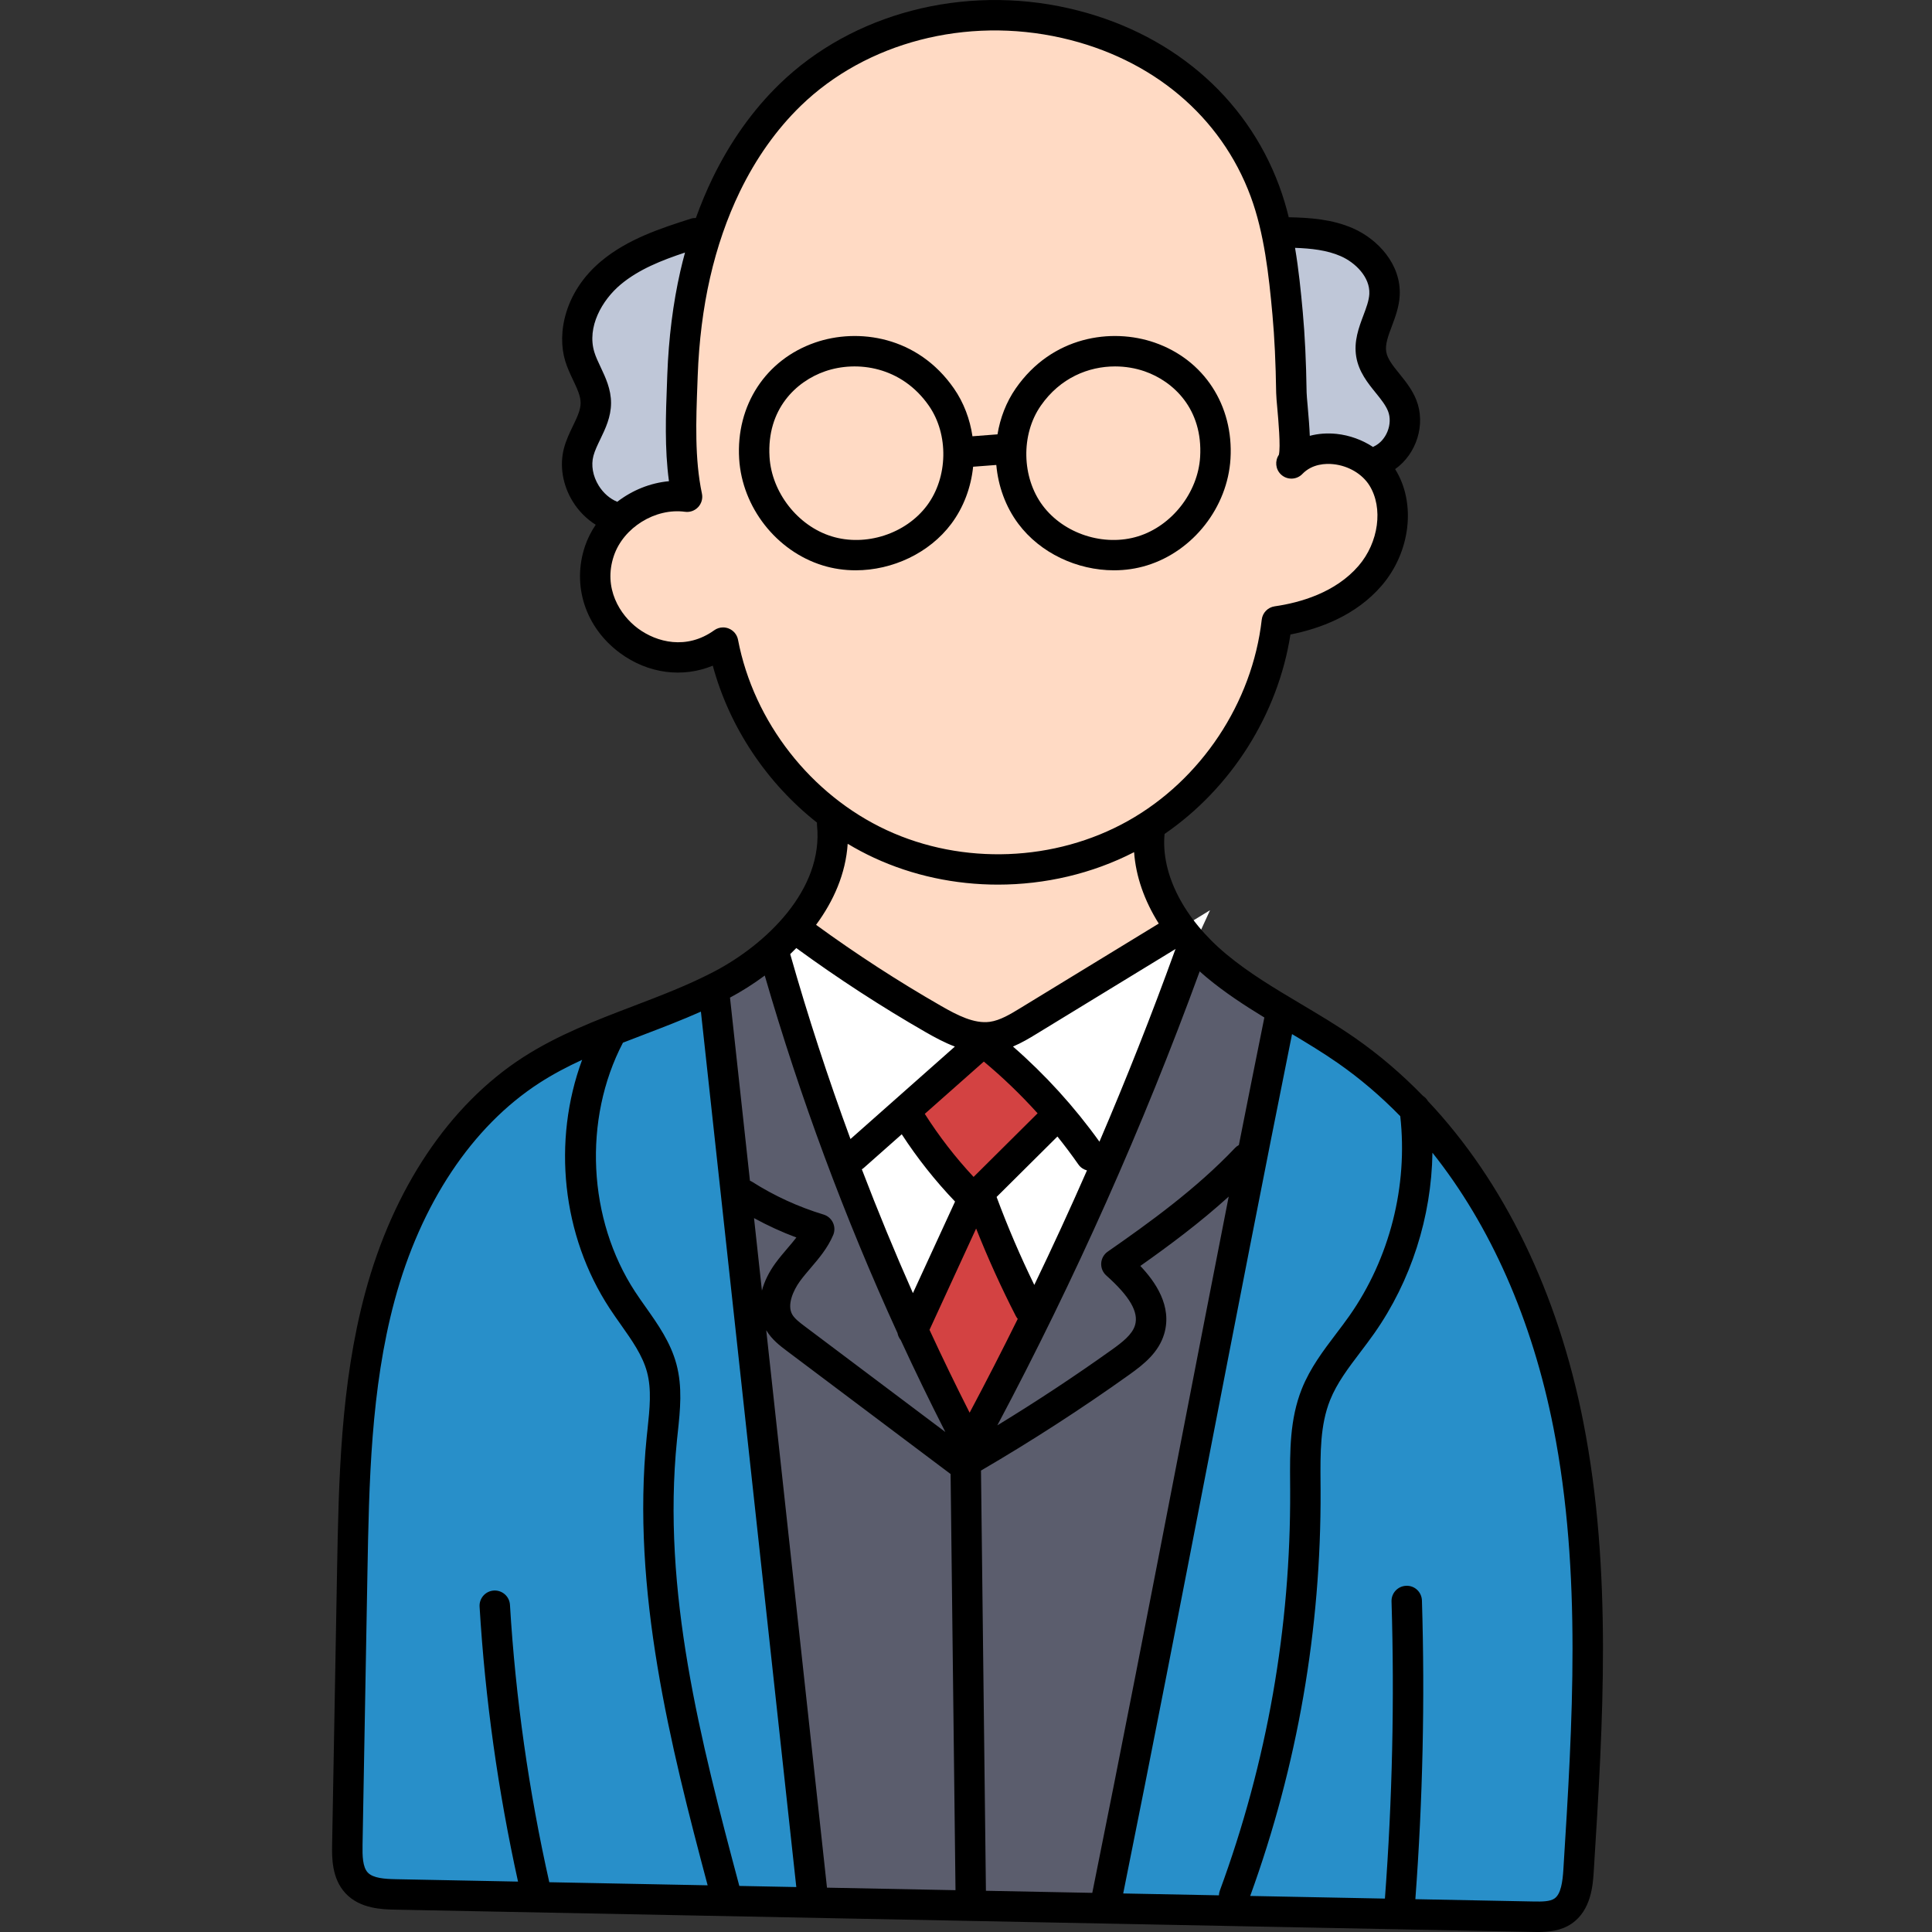 <svg height="512pt" viewBox="-88 0 512 512.002" width="512pt" xmlns="http://www.w3.org/2000/svg"><rect x="-88" y="0" width="512" height="512.002" fill="#333333" stroke="none"/><path d="m273.672 121.797c-2.383-1.566-5.113-2.543-7.887-2.828-.602-.062-1.195-.094-1.781-.094-1.34 0-2.645.164-3.871.492l-4.844 1.285-.18-5.008c-.07-1.918-.238-4.301-.547-7.727-.168-1.785-.285-3.109-.297-3.844-.129-8.242-.449-14.918-1.004-21.012-.453-5.059-1.043-10.996-2.004-16.727l-.809-4.828 4.898.172c4.191.148 9.086.566 13.613 2.555 5.18 2.289 10.246 7.457 9.918 13.859-.125 2.41-1.031 4.816-1.832 6.938-1.078 2.852-2.191 5.797-1.688 8.828.488 2.973 2.434 5.383 4.316 7.711l.09.113c1.449 1.793 2.945 3.645 3.789 5.789 2.102 5.262-.543 11.98-5.668 14.43-.078.043-.156.086-.234.125l-2.055 1.027zm0 0" fill="#bfc7d8"/><path d="m74.066 136.684c-2.734-1.113-5.152-3.211-6.816-5.902-2.129-3.449-2.801-7.461-1.848-11.012.445-1.688 1.227-3.32 1.98-4.898l.09-.191c1.219-2.527 2.453-5.094 2.461-7.859.008-2.773-1.207-5.348-2.383-7.836-.691-1.449-1.402-2.949-1.875-4.52-2.547-8.375 2.285-17.141 8.207-22.109 5.402-4.527 12.031-7.105 18.391-9.223l7.062-2.344-1.938 7.184c-.492 1.82-.875 3.34-1.203 4.781-1.875 8.238-3.004 17.227-3.352 26.715l-.082 1.938c-.32 8.438-.652 17.176.484 25.574l.566 4.145-4.168.379c-4.102.371-8.227 2.02-11.625 4.645l-1.82 1.406zm0 0" fill="#bfc7d8"/><path d="m200.113 304.891c-6.473-9.023-13.977-17.281-22.297-24.535l-4.855-4.234 5.945-2.477c1.98-.82 3.824-1.922 5.695-3.07l48.074-29.355-5.465 11.91c-.039.078-.078.16-.117.242-6.105 16.887-12.852 33.957-20.051 50.766l-2.797 6.516zm0 0" fill="#fff"/><path d="m182.512 342.285c-3.766-7.715-7.18-15.684-10.148-23.688l-.895-2.41 21.086-20.969 2.785 3.461c2.031 2.523 3.961 5.094 5.734 7.645l4.5 1.207-1.848 4.258c-4.473 10.168-9.188 20.422-14.016 30.473l-3.578 7.445zm0 0" fill="#fff"/><path d="m150.277 344.312c-4.777-10.766-9.359-21.867-13.617-33.004l-1.211-3.168 2.848-1.668 13.504-11.957 2.527 3.895c3.988 6.137 8.582 11.938 13.656 17.246l1.883 1.965-15.996 34.785zm0 0" fill="#fff"/><path d="m133.633 303.242c-5.992-16.277-11.395-32.863-16.066-49.301l-.656-2.309 1.73-1.668c.523-.5 1.027-1.004 1.531-1.52l2.422-2.465 2.789 2.035c11.023 8.043 22.469 15.48 34.016 22.102 2.066 1.188 4.523 2.527 7.066 3.484l6.211 2.34-37.02 32.793zm0 0" fill="#fff"/><path d="m167.094 314.629c-4.977-5.324-9.48-11.148-13.387-17.309l-1.824-2.875 20.762-18.387 2.641 2.195c5.125 4.266 10.059 9.012 14.66 14.102l2.559 2.832-22.594 22.457zm0 0" fill="#d34242"/><path d="m165.398 376.199c-3.605-7.117-7.207-14.547-10.703-22.09l-.777-1.676 17.039-37.008 3.445 8.676c3.102 7.809 6.586 15.484 10.359 22.828l1.648 2-1.109 2.363c-4.273 8.621-8.578 17.023-12.805 24.973l-3.617 6.805zm0 0" fill="#d34242"/><path d="m319.531 507.93c-.395 0-.801-.004-1.215-.012l-35.523-.691.312-4.215c1.945-26.16 2.527-52.648 1.73-78.73.742 26.309.148 52.945-1.832 79.172l-.285 3.77-45.059-.883 1.902-5.254c12.375-34.148 18.57-69.836 18.414-106.078l-.023-2.203c-.051-8.199-.102-15.941 2.816-23.242 2.016-5.023 5.352-9.422 8.578-13.672 1.297-1.711 2.465-3.258 3.598-4.867 9.207-13.117 14.422-29.316 14.668-45.605l.172-11.176 6.957 8.75c15.82 19.883 27.191 45.707 32.875 74.68 7.637 38.914 5.129 79.035 2.703 117.836-.258 4.148-.809 8.664-4.129 10.934-1.93 1.309-4.344 1.488-6.66 1.488zm0 0" fill="#288fc9"/><path d="m234.945 506.289-30.148-.594.945-4.695c7.758-38.43 15.68-79.285 22.664-115.332 7.477-38.594 14.789-76.23 22.078-112.41l1.113-5.535 4.855 2.891c3.812 2.273 8.227 4.938 12.348 7.805 6.031 4.199 11.801 9.105 17.148 14.59l.957.984.152 1.363c2.176 19.426-2.988 39.707-14.168 55.641-1.141 1.621-2.312 3.164-3.551 4.797-3.273 4.316-6.605 8.711-8.621 13.742-2.941 7.348-2.883 15.5-2.824 23.387l.012 2.078c.16 36.797-6.195 72.953-18.898 107.461l-.184 3.887zm0 0" fill="#288fc9"/><path d="m104.836 503.742-.777-2.91c-9.762-36.613-20.832-78.105-16.621-119.625.035-.422.086-.891.137-1.355l.074-.676c.617-5.797 1.199-11.258-.254-16.652-1.367-5.066-4.332-9.273-7.473-13.73-.938-1.316-1.977-2.781-2.953-4.273-13.312-20.34-14.691-48.492-3.43-70.051l.695-1.336 1.406-.543c1.863-.723 3.738-1.441 5.641-2.176 4.957-1.895 9.984-3.816 14.84-5.973l5.008-2.223 26.375 241.957zm0 0" fill="#288fc9"/><path d="m54.359 502.746-.688-3.059c-5.492-24.402-9.031-49.355-10.52-74.16 1.387 24.148 4.785 48.457 10.039 72.262l1.094 4.961-37.328-.742c-3.902-.074-7.922-.371-10.414-3.035-2.406-2.586-2.531-6.449-2.457-10.184l1.289-71.801c.438-24.285.887-49.398 7.328-73.336 7.168-26.66 21.418-47.984 40.121-60.055 3.426-2.199 7.27-4.281 11.77-6.367l8.785-4.078-3.352 9.09c-7.531 20.43-4.895 44.309 6.887 62.316.902 1.371 1.887 2.773 2.898 4.203 3.016 4.262 6.133 8.672 7.512 13.773 1.465 5.406.852 11.109.258 16.621l-.219 2.043c-4.188 41.43 7.5 85.34 16.035 117.398l1.367 5.133zm0 0" fill="#288fc9"/><g fill="#5b5d6d"><path d="m172.773 375.863c20.445-38.469 38.414-78.781 53.406-119.816l2.035-5.574 4.402 3.98c.586.531 1.184 1.051 1.801 1.574 4.828 4.012 10.16 7.414 14.734 10.211l2.387 1.457-.555 2.746c-2.246 11.152-4.496 22.438-6.746 33.777l-.367 1.844-1.652.898c-10.527 11.109-23.266 20.293-34.379 28.02 5.125 4.617 10.758 10.711 8.789 17.348-1.102 3.699-4.27 6.207-7.695 8.656-9.883 7.051-20.16 13.836-30.543 20.172l-12.473 7.602zm0 0"/><path d="m201.406 505.629-32.074-.625-1.383-117.566 2.008-1.172c13.453-7.863 26.582-16.352 39.016-25.23 3.438-2.453 6.617-4.965 7.719-8.691 1.266-4.262-.547-9.004-5.387-14.102l-3.184-3.352 3.773-2.668c7.031-4.977 15.266-11.016 23.043-18.074l8.945-8.125-2.332 11.855c-4.547 23.125-9.02 46.164-13.207 67.781-7.008 36.152-14.949 77.117-22.859 116.297l-.004 3.742zm0 0"/><path d="m127.57 504.18-16.48-151.227 7.418-2.473c1.078 1.82 2.84 3.145 4.391 4.312l43.062 32.371 1.906.973.051 2.426 1.344 114.438zm0 0"/><path d="m122.941 354.746c-1.598-1.195-3.41-2.555-4.48-4.438-2.934-5.215 1.031-11.391 2.316-13.16.875-1.199 1.809-2.297 2.793-3.457l.203-.238c2.125-2.492 4.117-4.824 5.355-7.719-6.992-2.141-13.676-5.199-19.887-9.129l-2.211-.93-.262-2.344-5.586-51.223 2.391-1.27c2.984-1.59 5.914-3.449 8.707-5.52l4.621-3.438 1.605 5.531c9.312 32.121 21.082 63.812 34.977 94.203l.215.465.086.508.32.391.234.473c3.676 7.977 7.629 16.129 11.75 24.23l-5.969 5.012zm0 0"/><path d="m109.938 342.453-2.918-26.832 6.727 3.68c3.527 1.93 7.125 3.578 10.695 4.898l5.094 1.883-3.309 4.305c-.684.891-1.418 1.754-2.125 2.59l-.352.414c-.973 1.137-2.055 2.402-3.012 3.715-1.43 1.965-2.426 3.969-2.961 5.953zm0 0"/></g><path d="m207.09 147.098c-8.609 0-17.027-4.113-21.973-10.734-6.559-8.77-6.816-22.141-.598-31.105 5.348-7.719 13.727-12.148 22.984-12.148 3.152 0 6.227.508 9.133 1.508 9.008 3.121 18.305 11.777 17.398 26.727-.664 11.012-8.762 21.363-19.25 24.609-2.449.758-5.043 1.145-7.695 1.145zm0 0" fill="#ffdac4"/><path d="m138.891 147.098c-2.652 0-5.246-.387-7.703-1.148-10.48-3.238-18.578-13.59-19.246-24.609-.039-.559-.055-1.172-.055-1.949 0-13.805 9.012-21.848 17.449-24.77 2.902-1.004 5.977-1.512 9.133-1.512 9.25 0 17.629 4.43 22.992 12.148 6.219 8.965 5.957 22.336-.605 31.109-4.949 6.617-13.367 10.73-21.965 10.73zm0 0" fill="#ffdac4"/><path d="m176.469 230.387c-10.848 0-21.625-2.34-31.168-6.77-21.258-9.871-37.215-30.305-41.645-53.32-3.684 2.586-7.676 3.902-11.918 3.902-4.543 0-9.176-1.574-13.051-4.434-5.844-4.336-11.387-13.148-7.801-23.75 2.844-8.414 11.504-14.523 20.59-14.523.871 0 1.742.059 2.594.172-2.016-9.742-1.625-20.133-1.246-30.184l.074-2.008c.348-9.457 1.477-18.441 3.355-26.711 1.941-8.512 4.703-16.496 8.211-23.727 4.496-9.277 10.199-17.305 16.953-23.855 13.82-13.422 33.582-21.121 54.215-21.121 6.262 0 12.539.703 18.656 2.09 25.277 5.727 44.566 21.965 52.918 44.555 3.758 10.184 5.02 21.574 5.992 32.367.551 6.082.871 12.758 1.004 21.004.008.723.121 2.02.254 3.523l.031.344c.875 9.445.664 12.094.309 13.543l-.172.699-.406.602.027-.027.078.004c2.395-2.48 5.754-3.824 9.668-3.824.598 0 1.199.031 1.793.098 5.18.547 9.984 3.418 12.531 7.5 4.656 7.492 3.285 18.438-3.254 26.027-6.941 8.055-17.258 11.016-24.691 12.078-2.664 23.312-17.012 44.906-37.461 56.379-10.914 6.129-23.516 9.367-36.441 9.367zm3.551-107.523c.449 5.047 2.195 9.73 5.047 13.539 4.949 6.625 13.438 10.734 22.148 10.734 2.613 0 5.164-.379 7.586-1.129 10.684-3.309 18.621-13.449 19.301-24.66.75-12.34-6.098-22.852-17.438-26.789-2.867-.992-6.047-1.52-9.191-1.52-5.438 0-15.652 1.586-23.012 12.188-2.082 3-3.523 6.645-4.168 10.535l-.516 3.094-13.473 1.035-.547-3.688c-.598-4.039-2.066-7.832-4.246-10.973-7.355-10.605-17.57-12.191-23.004-12.191-3.145 0-6.324.523-9.195 1.52-11.34 3.934-18.184 14.449-17.434 26.789.328 5.402 2.43 10.832 5.918 15.285 3.492 4.461 8.238 7.789 13.367 9.375 2.434.75 4.988 1.129 7.602 1.129 8.703 0 17.191-4.113 22.148-10.734 2.758-3.688 4.488-8.23 5.004-13.133l.348-3.312 13.402-1.027zm0 0" fill="#ffdac4"/><path d="m173.012 274.875c-4.797 0-9.344-2.379-13.59-4.816-11.465-6.582-22.742-13.895-33.512-21.734l-3.25-2.367 2.387-3.238c4.625-6.277 7.184-12.793 7.605-19.363l.422-6.551 5.629 3.375c2.184 1.312 4.395 2.484 6.57 3.488 9.523 4.426 20.281 6.762 31.113 6.762 12.117 0 23.965-2.82 34.34-8.156l5.395-2.773.426 6.051c.398 5.703 2.395 11.449 5.926 17.074l2.152 3.43-40.047 24.461c-2.895 1.77-6.152 3.762-9.742 4.242-.582.078-1.203.117-1.824.117zm0 0" fill="#ffdac4"/><path d="m164.113 138.801c3.289-4.402 5.215-9.684 5.777-15.113l6.141-.469c.5 5.59 2.445 11.055 5.832 15.582 5.824 7.793 15.613 12.336 25.352 12.336 2.969 0 5.93-.422 8.773-1.305 12.234-3.789 21.324-15.402 22.105-28.242.859-14.176-7.035-26.27-20.117-30.805-11.383-3.945-27.172-1.715-36.801 12.16-2.52 3.633-4.113 7.82-4.828 12.16l-6.633.512c-.668-4.523-2.293-8.895-4.914-12.672-9.629-13.875-25.418-16.105-36.797-12.16-13.086 4.535-20.98 16.629-20.117 30.805v.004c.781 12.836 9.867 24.449 22.102 28.238 2.844.883 5.805 1.305 8.773 1.305 9.734 0 19.527-4.547 25.352-12.336zm23.688-31.258c5.18-7.461 12.715-10.438 19.703-10.438 2.754 0 5.426.465 7.832 1.297 7.613 2.641 15.48 9.988 14.711 22.699-.574 9.41-7.488 18.254-16.441 21.031-9.023 2.793-19.656-.637-25.285-8.16-5.578-7.457-5.801-18.82-.52-26.43zm-55.43 34.586c-8.953-2.773-15.867-11.617-16.438-21.027-.773-12.711 7.094-20.059 14.711-22.699 8.504-2.945 20.312-1.266 27.531 9.141 5.281 7.609 5.059 18.973-.52 26.43-5.629 7.523-16.262 10.957-25.285 8.156zm0 0"/><path d="m331.605 376.891c-6.75-34.398-21.086-63.773-41.18-85.082-.324-.574-.789-1.047-1.332-1.398-5.574-5.738-11.574-10.875-17.973-15.332-4.656-3.242-9.562-6.16-14.305-8.98-7.09-4.219-13.785-8.203-19.824-13.219-11.211-9.324-17.336-21.203-16.375-31.773.004-.035-.004-.066 0-.098 17.656-12.125 30.066-31.68 33.363-52.863 7.742-1.52 17.336-5.012 24.164-12.934 7.668-8.91 9.195-21.867 3.621-30.82-.012-.023-.031-.043-.043-.066 5.645-3.992 8.207-11.836 5.602-18.371-1.086-2.73-2.883-4.953-4.469-6.914-1.699-2.102-3.168-3.918-3.488-5.836-.32-1.945.516-4.168 1.48-6.742.91-2.418 1.941-5.16 2.094-8.168.414-8.328-5.895-14.926-12.332-17.766-5.578-2.465-11.574-2.844-17.074-2.957-.695-2.812-1.52-5.578-2.516-8.273-8.836-23.902-29.188-41.07-55.832-47.113-27.973-6.34-57.32 1.355-76.598 20.078-7.098 6.895-13.074 15.301-17.777 25-1.625 3.355-3.086 6.867-4.395 10.5-.426-.004-.855.035-1.281.172-7.863 2.516-16.777 5.363-23.867 11.312-9.633 8.086-11.703 19.09-9.48 26.406.555 1.828 1.332 3.469 2.086 5.062 1.074 2.273 2.004 4.234 1.996 6.09-.008 1.863-.949 3.824-2.047 6.094-.875 1.816-1.781 3.695-2.352 5.832-1.234 4.629-.387 9.801 2.324 14.191 1.574 2.547 3.676 4.633 6.074 6.141-1.176 1.746-2.145 3.633-2.828 5.652-3.531 10.434.09 21.547 9.227 28.312 7.465 5.527 16.641 6.672 24.629 3.379 4.414 16.348 14.332 31.117 27.617 41.594-.012.223-.023.449.004.676 1.773 17.172-13.586 31.641-27.277 38.809-6.793 3.559-14.219 6.395-21.402 9.137-9.855 3.762-20.043 7.648-29.215 13.566-19.551 12.617-34.41 34.781-41.848 62.406-6.566 24.41-7.023 49.781-7.465 74.32l-1.293 71.809c-.062 3.383-.164 9.047 3.551 13.023 3.875 4.145 9.777 4.262 13.301 4.332l301.355 5.906c.438.008.914.02 1.418.02 2.617 0 5.973-.258 8.828-2.199 5.246-3.57 5.668-10.316 5.895-13.945 2.449-39.094 4.98-79.516-2.762-118.969zm-65.094-95.195c5.891 4.102 11.422 8.828 16.574 14.105 2.07 18.48-2.789 37.676-13.473 52.895-1.113 1.586-2.277 3.117-3.508 4.742-3.391 4.473-6.895 9.094-9.102 14.613-3.23 8.07-3.168 16.621-3.109 24.895l.012 2.074c.16 36.305-6.113 71.988-18.652 106.059-.148.398-.207.805-.227 1.207l-25.367-.496c7.664-37.949 15.293-77.293 22.672-115.355 7.188-37.082 14.613-75.363 22.074-112.387 4.078 2.434 8.23 4.949 12.105 7.648zm-135.352 218.555-16.098-147.73c1.477 2.484 3.664 4.137 5.434 5.469l43.301 32.551c.039.027.082.047.121.074l1.301 110.305zm-16.492-241.723c9.379 32.352 21.156 64.09 35.18 94.754.121.68.422 1.312.859 1.852 3.781 8.203 7.723 16.324 11.82 24.363l-37.184-27.953c-1.355-1.016-2.758-2.07-3.406-3.219-1.402-2.484.242-6.305 2.078-8.824.844-1.152 1.801-2.273 2.812-3.461 2.211-2.59 4.5-5.273 5.973-8.73.449-1.051.43-2.246-.055-3.285-.484-1.035-1.387-1.82-2.484-2.152-6.68-2.027-13.059-4.949-18.953-8.691-.18-.117-.371-.199-.566-.281l-5.285-48.523c3.059-1.637 6.18-3.598 9.211-5.848zm8.359-7.281c11.016 8.047 22.562 15.559 34.379 22.34 2.371 1.359 4.938 2.742 7.648 3.766l-27.668 24.504c-5.941-16.137-11.281-32.492-15.973-49.008.547-.523 1.082-1.059 1.613-1.602zm35.301 101.18 12.355-26.852c3.133 7.887 6.656 15.66 10.52 23.188.141.277.316.523.512.754-4.137 8.359-8.383 16.656-12.754 24.867-3.672-7.25-7.219-14.57-10.633-21.957zm-17.93-42.543c.164-.105.324-.211.473-.344l10.102-8.945c4.141 6.367 8.879 12.34 14.125 17.832l-11.164 24.266c-4.793-10.812-9.309-21.758-13.535-32.809zm46.578-14.844-16.965 16.859c-4.812-5.156-9.148-10.762-12.934-16.715l15.648-13.855c5.078 4.23 9.832 8.816 14.25 13.711zm-.875 45.484c-3.711-7.594-7.055-15.41-9.992-23.316l16.121-16.02c1.934 2.406 3.789 4.883 5.566 7.422.562.809 1.379 1.328 2.262 1.566-4.473 10.199-9.129 20.32-13.957 30.348zm17.262-37.965c-6.648-9.27-14.332-17.723-22.914-25.215 2.328-.977 4.422-2.246 6.246-3.359l36.879-22.52c-.062.129-.137.25-.188.391-6.164 17.051-12.855 33.973-20.023 50.703zm-80.312 25.391c-.727.945-1.535 1.891-2.359 2.859-1.062 1.246-2.164 2.535-3.188 3.938-1.742 2.387-2.938 4.855-3.586 7.273l-2.094-19.207c3.617 1.977 7.363 3.703 11.227 5.137zm48.922 61.766c13.438-7.84 26.66-16.387 39.316-25.422 3.871-2.766 7.773-5.875 9.238-10.809 2.18-7.348-2.371-13.836-6.328-17.996 7.641-5.395 15.801-11.461 23.422-18.379-4.457 22.68-8.875 45.453-13.207 67.789-7.461 38.488-15.176 78.285-22.922 116.609-.008.043-.004.082-.012.121l-28.199-.551zm75.094-120.066c-2.254 11.164-4.508 22.449-6.75 33.789-.348.195-.684.43-.973.734-10.305 10.879-22.844 19.914-33.789 27.527-1.016.703-1.648 1.836-1.723 3.066s.422 2.43 1.344 3.25c6.223 5.543 8.645 9.73 7.621 13.172-.738 2.484-3.352 4.512-6.191 6.539-9.809 7.004-19.969 13.707-30.301 20.012 20.582-38.723 38.594-79.148 53.629-120.32.625.559 1.25 1.117 1.906 1.66 4.797 3.988 10.004 7.383 15.227 10.57zm20.285-201.746c3.789 1.672 7.758 5.508 7.535 9.988-.086 1.75-.816 3.684-1.586 5.73-1.199 3.199-2.562 6.82-1.887 10.898.664 4.016 3.059 6.977 5.172 9.586 1.344 1.664 2.613 3.234 3.25 4.832 1.348 3.379-.434 7.848-3.734 9.379-.086.039-.156.094-.234.137-2.848-1.867-6.191-3.102-9.676-3.469-2.461-.254-4.863-.074-7.086.516-.086-2.207-.285-4.828-.566-7.938-.137-1.516-.266-2.945-.273-3.547-.129-8.289-.453-15.062-1.02-21.312-.508-5.59-1.09-11.34-2.047-17.02 4.258.152 8.465.594 12.152 2.219zm-196.188 29.363c-.656-1.387-1.277-2.699-1.66-3.961-2.016-6.633 2.039-13.762 6.949-17.883 4.82-4.047 10.91-6.441 17.086-8.496-.441 1.629-.863 3.27-1.242 4.938-1.934 8.488-3.098 17.727-3.457 27.457l-.07 1.918c-.332 8.672-.668 17.594.512 26.285-4.961.449-9.754 2.41-13.703 5.457-1.938-.793-3.684-2.293-4.922-4.297-1.551-2.512-2.059-5.383-1.395-7.875.375-1.398 1.078-2.859 1.824-4.406 1.332-2.758 2.836-5.883 2.848-9.574.012-3.68-1.469-6.805-2.77-9.562zm36.422 72.273c-.262-1.348-1.191-2.473-2.469-2.98-.48-.191-.988-.289-1.492-.289-.832 0-1.656.258-2.348.758-7.328 5.258-15.242 3.199-20.207-.48-4.762-3.523-9.289-10.68-6.391-19.246 2.539-7.508 10.984-12.734 18.852-11.676 1.297.184 2.602-.285 3.496-1.246.895-.961 1.266-2.297.992-3.578-1.953-9.246-1.566-19.418-1.191-29.258l.07-1.922c.34-9.227 1.438-17.965 3.262-25.965 1.867-8.207 4.531-15.902 7.91-22.879 4.289-8.848 9.719-16.492 16.137-22.73 17.344-16.844 43.859-23.738 69.199-17.996 23.934 5.426 42.176 20.75 50.051 42.043 3.57 9.664 4.805 20.781 5.762 31.336.547 6.047.859 12.629.984 20.711.016.906.145 2.336.309 4.148.254 2.82.914 10.168.402 12.246-1.09 1.594-.902 3.789.535 5.176 1.605 1.539 4.156 1.492 5.703-.113 0 0 .004-.004.004-.008 2.625-2.719 6.262-2.785 8.195-2.582 3.996.418 7.664 2.582 9.574 5.648 3.691 5.938 2.453 15.09-2.891 21.293-6.117 7.102-15.465 9.758-22.227 10.73-1.812.262-3.223 1.715-3.43 3.535-2.508 22.035-16.082 42.469-35.422 53.32-19.34 10.855-43.852 11.793-63.969 2.457-20.117-9.344-35.215-28.672-39.402-50.453zm29.062 54.074c2.246 1.348 4.562 2.582 6.945 3.688 10.27 4.77 21.566 7.133 32.867 7.133 12.488 0 24.98-2.887 36.09-8.605.457 6.391 2.703 12.824 6.535 18.926l-36.598 22.348c-2.664 1.629-5.422 3.312-8.18 3.691-4.148.562-8.645-1.766-12.891-4.203-11.387-6.531-22.52-13.758-33.148-21.5 4.645-6.305 7.863-13.562 8.379-21.477zm-53.93 50.539c4.965-1.898 10.043-3.844 15.031-6.059l25.281 231.996-15.102-.297c-10.25-38.426-20.574-78.121-16.52-118.184.07-.672.141-1.348.215-2.023.629-5.895 1.277-11.992-.371-18.105-1.562-5.781-4.898-10.504-8.121-15.066-.992-1.402-1.93-2.73-2.816-4.086-12.562-19.191-13.848-45.676-3.23-66.008 1.855-.727 3.73-1.445 5.633-2.168zm-73.258 222.086c-1.371-1.469-1.434-4.445-1.379-7.371l1.289-71.812c.434-24.047.883-48.918 7.191-72.367 6.918-25.691 20.566-46.195 38.434-57.727 3.602-2.324 7.375-4.297 11.277-6.098-7.949 21.551-5.379 46.52 7.297 65.883.965 1.473 1.988 2.922 2.977 4.32 2.945 4.172 5.73 8.113 6.918 12.516 1.258 4.66.715 9.754.141 15.148-.074.691-.148 1.379-.219 2.066-4.117 40.656 6.34 81.98 16.148 118.832l-41.965-.82c-5.426-24.121-8.941-48.844-10.422-73.516-.133-2.219-2.043-3.91-4.266-3.781-2.223.133-3.918 2.043-3.785 4.266 1.469 24.445 4.91 48.938 10.188 72.867l-32.258-.633c-3.043-.059-6.137-.246-7.566-1.773zm316.859-.887c-.211 3.344-.645 6.602-2.383 7.785-1.18.801-3.211.828-5.551.781l-31.297-.613c1.957-26.242 2.551-52.855 1.742-79.145-.066-2.227-1.902-3.996-4.152-3.906-2.227.066-3.977 1.926-3.906 4.152.801 26.156.207 52.637-1.754 78.742l-35.699-.699c12.531-34.551 18.812-70.695 18.652-107.461l-.016-2.102c-.055-7.836-.109-15.238 2.531-21.836 1.805-4.512 4.836-8.508 8.043-12.738 1.219-1.609 2.484-3.277 3.68-4.98 9.77-13.922 15.141-30.852 15.406-47.848 15.371 19.316 26.449 44.277 32.078 72.961 7.539 38.43 5.039 78.324 2.625 116.906zm0 0"/></svg>